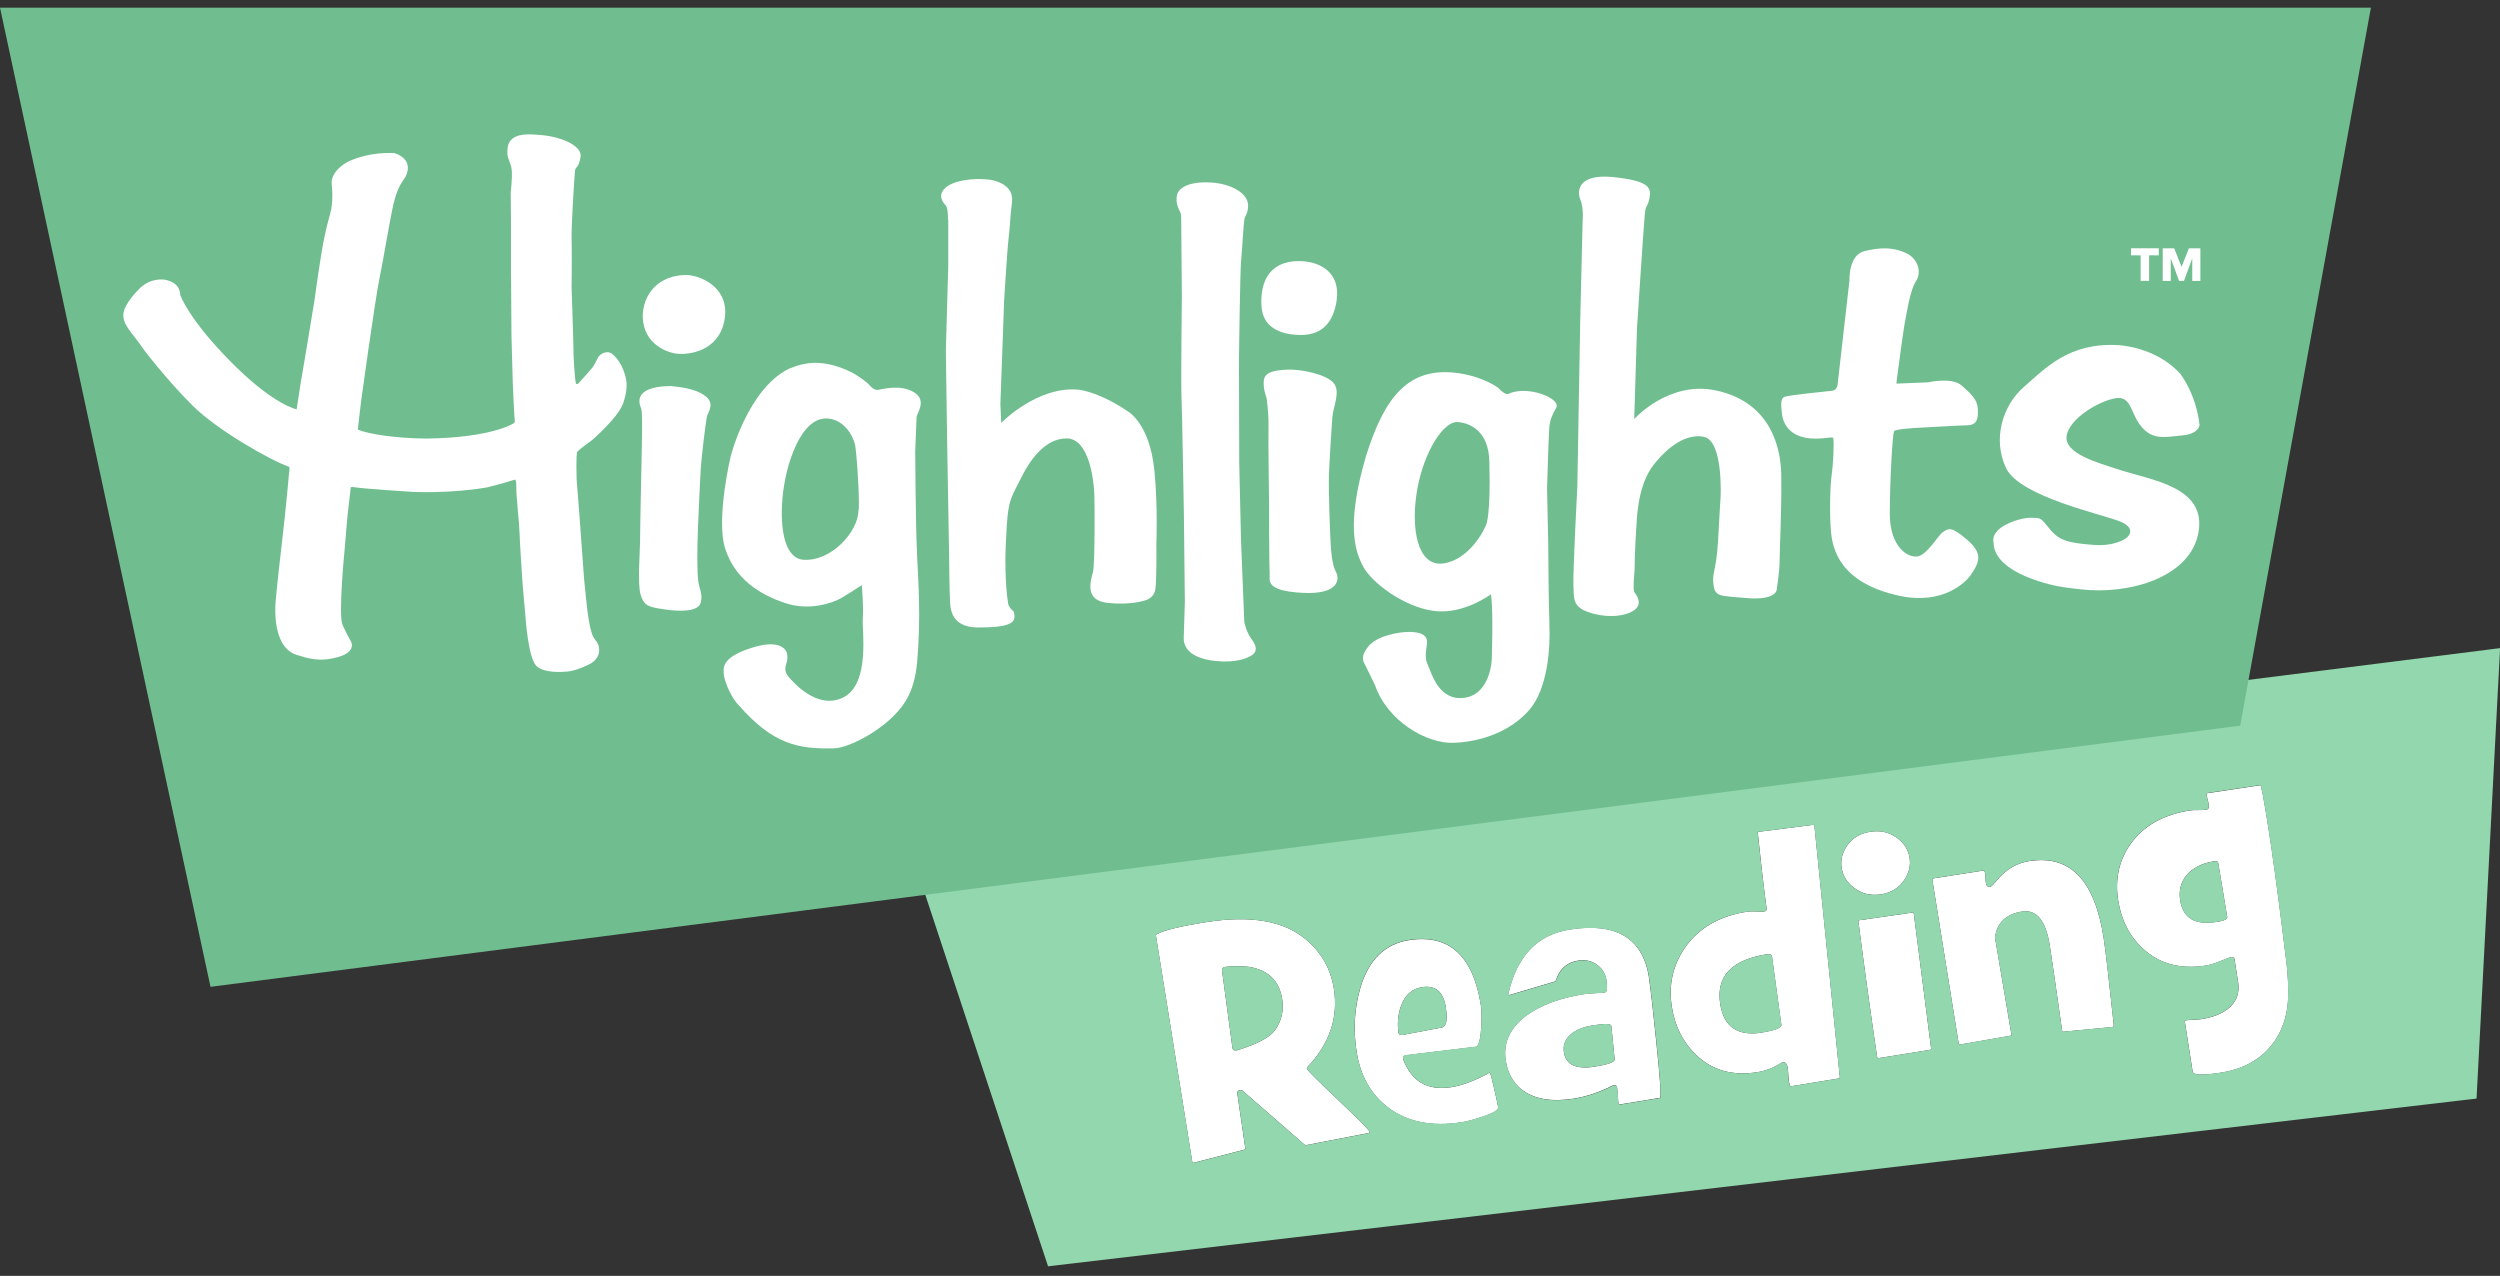 <svg width="145" height="74" viewBox="0 0 145 74" fill="none" xmlns="http://www.w3.org/2000/svg">
<rect x="0" y="0" width="145" height="74" fill="#333333" stroke="none"/>
<g clip-path="url(#clip0_129_6853)">
<path d="M109.098 51.871C109.679 51.782 110.125 51.508 110.438 51.056C110.721 50.644 110.826 50.211 110.756 49.754C110.682 49.286 110.443 48.904 110.036 48.605C109.589 48.272 109.068 48.148 108.472 48.243C107.891 48.332 107.444 48.6 107.132 49.048C106.849 49.456 106.744 49.883 106.814 50.34C106.888 50.807 107.127 51.195 107.539 51.498C107.991 51.841 108.512 51.961 109.103 51.871H109.098Z" fill="white"/>
<path d="M105.175 47.84L101.948 48.252C102.102 49.764 102.271 51.245 102.464 52.701C102.479 52.796 102.419 52.855 102.29 52.875C102.256 52.88 102.117 52.875 101.883 52.865C101.645 52.855 101.461 52.86 101.322 52.88C99.719 53.129 98.517 53.83 97.728 54.968C97.022 55.992 96.769 57.135 96.968 58.398C97.147 59.536 97.618 60.47 98.393 61.201C99.321 62.081 100.488 62.409 101.898 62.19C102.41 62.111 102.881 61.932 103.313 61.648C103.338 61.634 103.373 61.619 103.417 61.614C103.601 61.584 103.7 61.788 103.715 62.22C103.74 62.707 103.79 62.971 103.859 63.005L106.689 62.543C106.689 62.543 106.714 62.504 106.709 62.469L105.24 47.929C105.235 47.895 105.215 47.865 105.18 47.84H105.175ZM102.171 59.894C100.781 60.108 99.982 59.556 99.773 58.239C99.52 56.628 100.428 55.664 102.504 55.341C102.668 55.316 102.757 55.365 102.777 55.495L103.318 59.432C103.338 59.615 102.956 59.765 102.166 59.889L102.171 59.894Z" fill="white"/>
<path d="M110.949 52.925L107.816 53.377L107.782 53.402C108.124 56.061 108.487 58.696 108.874 61.31C108.874 61.335 108.899 61.355 108.929 61.375L112.002 60.878C112.007 60.848 112.007 60.823 112.002 60.803L110.999 52.989C110.999 52.989 110.979 52.945 110.944 52.925H110.949Z" fill="white"/>
<path d="M86.407 62.21C85.553 62.677 84.813 62.956 84.188 63.055C83.046 63.234 82.216 62.901 81.695 62.066C81.511 61.768 81.402 61.549 81.382 61.395C81.362 61.281 81.422 61.216 81.561 61.201L85.642 60.709C85.786 60.595 85.876 60.212 85.915 59.566C85.945 59.024 85.935 58.611 85.895 58.338C85.444 55.435 84.053 54.167 81.725 54.53C80.325 54.749 79.386 55.669 78.905 57.289C78.557 58.467 78.483 59.705 78.686 61.012C78.9 62.389 79.501 63.458 80.484 64.218C81.601 65.073 83.031 65.367 84.778 65.093C85.076 65.048 85.474 64.939 85.97 64.78C86.586 64.571 86.894 64.397 86.898 64.258C86.874 64.089 86.794 63.721 86.665 63.154C86.526 62.553 86.442 62.24 86.412 62.22L86.407 62.21ZM81.114 59.889C81.035 59.372 81.079 58.865 81.248 58.373C81.477 57.721 81.889 57.349 82.48 57.254C83.259 57.135 83.716 57.518 83.855 58.412C83.969 59.148 83.895 59.541 83.626 59.596L81.343 60.028C81.209 60.048 81.129 60.003 81.109 59.889H81.114Z" fill="white"/>
<path d="M95.642 56.698C95.284 54.417 93.755 53.487 91.049 53.91C89.172 54.203 87.986 55.436 87.489 57.613C87.484 57.633 87.474 57.648 87.465 57.653C87.474 57.687 87.494 57.707 87.519 57.717L90.21 56.917C90.26 56.822 90.29 56.753 90.299 56.698C90.528 56.136 90.935 55.808 91.526 55.714C91.958 55.644 92.335 55.734 92.653 55.977C92.941 56.196 93.11 56.474 93.164 56.807C93.239 57.285 93.214 57.538 93.085 57.558C92.966 57.578 92.767 57.593 92.499 57.603C92.231 57.613 92.027 57.633 91.898 57.653C90.483 57.871 89.361 58.294 88.522 58.905C87.569 59.621 87.172 60.486 87.33 61.51C87.465 62.37 87.872 63.001 88.552 63.394C89.232 63.786 90.131 63.896 91.253 63.722C91.998 63.608 92.747 63.354 93.502 62.976C93.537 62.956 93.562 62.946 93.576 62.946C93.701 62.926 93.775 62.966 93.79 63.071C93.805 63.165 93.82 63.314 93.83 63.518C93.84 63.722 93.855 63.876 93.869 63.975C93.874 64.015 93.894 64.045 93.929 64.06L96.282 63.672C96.352 63.607 96.282 62.529 96.064 60.441C95.87 58.537 95.726 57.29 95.632 56.688L95.642 56.698ZM92.489 61.868C91.412 62.037 90.821 61.758 90.707 61.033C90.642 60.625 90.776 60.282 91.104 59.994C91.412 59.73 91.839 59.556 92.39 59.472C93.09 59.362 93.447 59.372 93.457 59.507L93.651 61.435C93.666 61.599 93.279 61.743 92.489 61.863V61.868Z" fill="white"/>
<path d="M77.614 63.801C76.417 62.668 75.811 62.061 75.797 61.977C75.797 61.952 75.807 61.922 75.841 61.877C77.117 60.53 77.624 59.024 77.366 57.359C77.187 56.196 76.636 55.231 75.722 54.471C74.456 53.412 72.549 53.079 70.002 53.477C68.488 53.715 67.525 53.949 67.108 54.178C67.058 54.203 67.038 54.232 67.043 54.262L69.148 67.37C69.148 67.4 69.173 67.425 69.208 67.445L72.192 66.674C72.222 66.649 72.232 66.619 72.222 66.575L71.76 63.408C71.75 63.304 71.805 63.244 71.924 63.224C71.993 63.215 72.053 63.234 72.103 63.289L75.702 66.426L79.391 65.71C79.421 65.685 79.431 65.66 79.426 65.63C79.411 65.541 78.805 64.929 77.609 63.796L77.614 63.801ZM73.96 59.73C73.582 60.282 72.544 60.669 71.765 60.913L71.71 60.923C71.576 60.943 71.502 60.898 71.482 60.784L70.876 56.285C70.861 56.171 70.926 56.101 71.08 56.077C71.363 56.032 72.113 56.032 72.406 56.072C73.552 56.246 74.208 56.882 74.372 57.98C74.466 58.622 74.332 59.208 73.96 59.735V59.73Z" fill="white"/>
<path d="M128.024 46.001C127.995 46.036 127.985 46.096 127.999 46.18C128.004 46.23 128.024 46.309 128.054 46.419C128.084 46.528 128.104 46.613 128.114 46.667C128.143 46.846 128.089 46.946 127.95 46.971C127.875 46.98 127.731 46.986 127.518 46.986C127.304 46.986 127.146 46.986 127.031 47.005C125.467 47.249 124.31 47.905 123.566 48.964C122.9 49.908 122.662 50.997 122.856 52.225C123.039 53.393 123.531 54.337 124.33 55.058C125.284 55.918 126.485 56.231 127.945 56.002C128.173 55.968 128.456 55.878 128.799 55.739C129.141 55.6 129.335 55.525 129.375 55.52C129.514 55.5 129.588 55.535 129.603 55.63L129.812 56.967C129.901 57.533 129.752 58.005 129.375 58.378C128.993 58.751 128.422 58.995 127.667 59.114C127.568 59.129 127.414 59.139 127.21 59.149C127.006 59.154 126.858 59.169 126.763 59.184C126.733 59.184 126.719 59.213 126.723 59.263L127.175 62.156C127.205 62.36 127.751 62.38 128.804 62.216C130.08 62.017 131.068 61.48 131.758 60.615C132.349 59.865 132.667 58.965 132.711 57.916C132.736 57.334 132.706 56.658 132.622 55.888C132.538 55.222 132.453 54.551 132.374 53.885C132.076 51.514 131.813 49.575 131.574 48.064C131.316 46.424 131.162 45.584 131.103 45.544L128.029 46.006L128.024 46.001ZM128.526 53.477C127.304 53.666 126.614 53.249 126.45 52.22C126.361 51.658 126.485 51.176 126.813 50.773C127.17 50.336 127.712 50.062 128.446 49.948C128.566 49.928 128.64 49.968 128.66 50.062L129.181 53.194C129.201 53.313 128.983 53.408 128.526 53.482V53.477Z" fill="white"/>
<path d="M117.737 49.937C117.265 50.012 116.853 50.176 116.486 50.434C116.257 50.593 116.024 50.812 115.791 51.096C115.597 51.319 115.478 51.438 115.433 51.444C115.294 51.463 115.205 51.384 115.18 51.2C115.17 51.145 115.165 51.056 115.16 50.931C115.16 50.807 115.15 50.718 115.14 50.663C115.125 50.574 115.1 50.514 115.061 50.489L112.111 50.951C112.087 50.981 112.072 51.006 112.077 51.031L113.601 60.51C113.601 60.51 113.626 60.56 113.66 60.585L116.659 60.063C116.659 60.063 116.669 60.023 116.659 59.978L115.711 54.386V54.351C115.84 53.506 116.361 53.014 117.28 52.87C118.124 52.736 118.66 53.397 118.889 54.849C119.038 55.818 119.276 57.453 119.599 59.755C119.604 59.804 119.614 59.834 119.629 59.844L122.558 59.561C122.583 59.531 122.598 59.496 122.598 59.451C122.305 56.698 122.106 55.008 122.007 54.381C121.49 51.056 120.065 49.58 117.737 49.942V49.937Z" fill="white"/>
<path d="M52.784 49.227L60.787 73.445L143.64 63.717L145.005 37.591L52.784 49.227ZM132.706 57.911C132.662 58.96 132.344 59.86 131.753 60.61C131.063 61.48 130.075 62.012 128.799 62.211C127.741 62.375 127.2 62.355 127.17 62.151L126.719 59.258C126.719 59.209 126.729 59.184 126.758 59.179C126.853 59.164 127.002 59.154 127.205 59.144C127.409 59.139 127.563 59.124 127.662 59.109C128.422 58.99 128.988 58.746 129.37 58.373C129.752 58.001 129.896 57.528 129.807 56.962L129.598 55.625C129.583 55.53 129.509 55.49 129.37 55.515C129.33 55.52 129.137 55.595 128.794 55.734C128.451 55.873 128.168 55.963 127.94 55.997C126.48 56.226 125.274 55.913 124.325 55.053C123.526 54.332 123.035 53.388 122.851 52.22C122.657 50.992 122.895 49.908 123.561 48.959C124.306 47.9 125.462 47.244 127.026 47C127.136 46.986 127.3 46.975 127.513 46.98C127.727 46.98 127.87 46.98 127.945 46.966C128.079 46.946 128.134 46.846 128.109 46.662C128.099 46.608 128.079 46.523 128.049 46.414C128.019 46.3 128 46.22 127.995 46.175C127.98 46.091 127.995 46.031 128.019 45.996L131.093 45.534C131.152 45.574 131.306 46.414 131.565 48.054C131.798 49.565 132.066 51.504 132.364 53.875C132.448 54.541 132.533 55.212 132.612 55.878C132.697 56.649 132.726 57.325 132.702 57.906L132.706 57.911ZM122.007 54.377C122.106 55.003 122.3 56.693 122.598 59.447C122.598 59.492 122.588 59.527 122.558 59.556L119.628 59.84C119.628 59.84 119.609 59.8 119.599 59.75C119.276 57.449 119.038 55.819 118.889 54.844C118.66 53.393 118.129 52.737 117.28 52.866C116.361 53.01 115.84 53.502 115.706 54.347V54.382L116.659 59.974C116.664 60.014 116.664 60.044 116.659 60.059L113.66 60.58C113.626 60.556 113.606 60.531 113.601 60.506L112.077 51.027C112.077 51.027 112.087 50.977 112.111 50.947L115.061 50.485C115.1 50.51 115.13 50.564 115.14 50.659C115.15 50.714 115.155 50.803 115.16 50.927C115.16 51.051 115.17 51.141 115.18 51.196C115.21 51.38 115.294 51.464 115.433 51.439C115.478 51.434 115.597 51.315 115.79 51.091C116.024 50.808 116.257 50.589 116.486 50.43C116.848 50.172 117.265 50.003 117.737 49.933C120.065 49.57 121.49 51.051 122.007 54.372V54.377ZM107.812 53.378L110.945 52.925C110.984 52.945 111.004 52.965 110.999 52.99L112.002 60.804C112.002 60.804 112.002 60.849 112.002 60.879L108.929 61.376C108.894 61.356 108.874 61.336 108.874 61.311C108.487 58.697 108.124 56.062 107.782 53.403L107.817 53.378H107.812ZM107.539 51.499C107.126 51.196 106.888 50.808 106.814 50.341C106.744 49.883 106.848 49.456 107.131 49.048C107.444 48.601 107.891 48.333 108.472 48.243C109.068 48.149 109.589 48.273 110.036 48.606C110.443 48.904 110.686 49.287 110.756 49.754C110.825 50.212 110.721 50.644 110.438 51.056C110.125 51.509 109.678 51.782 109.098 51.872C108.507 51.966 107.985 51.842 107.534 51.499H107.539ZM101.948 48.253L105.175 47.84C105.21 47.865 105.23 47.895 105.235 47.93L106.704 62.469C106.709 62.504 106.704 62.529 106.685 62.544L103.854 63.006C103.78 62.966 103.73 62.708 103.71 62.221C103.696 61.788 103.596 61.584 103.413 61.614C103.368 61.619 103.333 61.634 103.308 61.649C102.876 61.932 102.405 62.111 101.893 62.191C100.483 62.41 99.316 62.082 98.388 61.202C97.618 60.471 97.142 59.536 96.963 58.398C96.764 57.136 97.017 55.992 97.723 54.968C98.512 53.825 99.709 53.129 101.317 52.881C101.451 52.861 101.64 52.856 101.878 52.866C102.117 52.876 102.251 52.881 102.285 52.876C102.415 52.856 102.474 52.796 102.459 52.702C102.271 51.245 102.097 49.764 101.943 48.253H101.948ZM95.642 56.698C95.737 57.3 95.88 58.547 96.074 60.451C96.288 62.539 96.357 63.617 96.293 63.682L93.939 64.07C93.904 64.055 93.885 64.03 93.88 63.985C93.865 63.886 93.85 63.732 93.84 63.528C93.83 63.324 93.815 63.175 93.8 63.081C93.785 62.981 93.711 62.937 93.587 62.956C93.572 62.956 93.547 62.966 93.512 62.986C92.752 63.369 92.003 63.617 91.263 63.732C90.141 63.906 89.242 63.797 88.562 63.404C87.882 63.011 87.475 62.38 87.341 61.52C87.182 60.496 87.579 59.626 88.532 58.915C89.366 58.299 90.493 57.881 91.909 57.663C92.038 57.643 92.241 57.628 92.509 57.613C92.777 57.603 92.976 57.588 93.095 57.568C93.219 57.548 93.249 57.3 93.175 56.818C93.12 56.484 92.951 56.206 92.663 55.987C92.345 55.744 91.968 55.654 91.536 55.724C90.945 55.818 90.538 56.147 90.31 56.708C90.295 56.758 90.265 56.833 90.22 56.927L87.529 57.727C87.504 57.717 87.485 57.697 87.475 57.663C87.485 57.653 87.495 57.643 87.499 57.623C87.991 55.446 89.178 54.213 91.059 53.92C93.765 53.497 95.3 54.427 95.652 56.708L95.642 56.698ZM81.695 62.062C82.212 62.902 83.046 63.23 84.188 63.051C84.813 62.951 85.553 62.673 86.407 62.206C86.437 62.226 86.521 62.539 86.66 63.14C86.79 63.707 86.869 64.075 86.894 64.244C86.894 64.383 86.581 64.562 85.965 64.766C85.469 64.93 85.072 65.034 84.774 65.079C83.026 65.352 81.596 65.059 80.479 64.204C79.496 63.444 78.9 62.375 78.681 60.998C78.478 59.696 78.552 58.453 78.9 57.275C79.382 55.654 80.325 54.735 81.72 54.516C84.049 54.153 85.439 55.421 85.891 58.324C85.936 58.597 85.941 59.01 85.911 59.551C85.871 60.203 85.782 60.58 85.638 60.695L81.556 61.187C81.417 61.202 81.358 61.266 81.377 61.381C81.402 61.53 81.507 61.754 81.69 62.052L81.695 62.062ZM67.108 54.178C67.52 53.95 68.488 53.716 70.003 53.477C72.55 53.08 74.456 53.413 75.722 54.471C76.641 55.237 77.187 56.201 77.366 57.359C77.624 59.025 77.118 60.531 75.841 61.878C75.807 61.922 75.792 61.952 75.797 61.977C75.812 62.062 76.417 62.668 77.614 63.801C78.811 64.935 79.416 65.546 79.431 65.636C79.431 65.665 79.426 65.69 79.397 65.715L75.707 66.431L72.108 63.294C72.058 63.24 71.999 63.22 71.929 63.23C71.81 63.25 71.755 63.309 71.765 63.414L72.227 66.58C72.232 66.62 72.227 66.655 72.197 66.68L69.213 67.45C69.178 67.43 69.159 67.405 69.153 67.375L67.048 54.268C67.048 54.238 67.063 54.208 67.113 54.183L67.108 54.178ZM74.372 57.976C74.466 58.617 74.332 59.203 73.96 59.73C73.582 60.282 72.545 60.67 71.765 60.913L71.71 60.923C71.576 60.943 71.502 60.898 71.482 60.784L70.876 56.286C70.862 56.171 70.926 56.102 71.08 56.077C71.363 56.032 72.113 56.032 72.406 56.072C73.553 56.246 74.208 56.882 74.372 57.981V57.976ZM83.632 59.596L81.348 60.029C81.214 60.048 81.134 60.004 81.114 59.889C81.035 59.373 81.08 58.865 81.249 58.373C81.477 57.722 81.889 57.349 82.48 57.255C83.259 57.136 83.716 57.518 83.855 58.413C83.969 59.149 83.895 59.541 83.627 59.596H83.632ZM93.458 59.507L93.651 61.435C93.666 61.599 93.279 61.743 92.489 61.863C91.412 62.032 90.821 61.754 90.707 61.028C90.642 60.62 90.776 60.277 91.104 59.989C91.412 59.725 91.839 59.551 92.39 59.467C93.09 59.358 93.448 59.367 93.458 59.502V59.507ZM128.66 50.062L129.181 53.194C129.201 53.313 128.983 53.408 128.526 53.482C127.304 53.671 126.614 53.254 126.45 52.225C126.361 51.663 126.485 51.181 126.813 50.778C127.17 50.341 127.712 50.067 128.446 49.953C128.566 49.933 128.64 49.973 128.66 50.067V50.062ZM102.782 55.5L103.323 59.437C103.343 59.621 102.961 59.77 102.171 59.894C100.781 60.108 99.982 59.556 99.773 58.239C99.52 56.629 100.429 55.664 102.504 55.341C102.668 55.316 102.757 55.366 102.777 55.495L102.782 55.5Z" fill="#92D7AE"/>
<path d="M12.209 57.235L129.931 42.089L137.513 0.444H0L12.209 57.235Z" fill="#70BE90"/>
<path d="M39.894 15.948C38.162 15.923 37.283 17.091 37.278 18.368C37.318 19.994 38.747 20.476 39.313 20.521C39.884 20.57 41.657 20.426 42.014 18.597C42.372 16.763 40.763 16.017 39.889 15.953L39.894 15.948ZM40.833 22.912C40.232 22.519 39.428 22.449 38.901 22.39C36.608 22.415 37.104 23.493 37.193 23.702C37.278 23.906 37.228 25.854 37.228 25.854C37.228 25.854 37.119 30.924 37.124 31.407C37.124 31.894 36.96 33.937 37.164 34.523C37.362 35.11 37.556 35.199 38.494 35.338C39.433 35.483 40.49 35.483 40.634 34.971C40.783 34.454 40.555 34.165 40.505 33.738C40.331 32.53 40.584 28.494 40.629 27.46C40.679 26.416 40.942 24.487 40.992 24.204C41.036 23.916 41.543 23.384 40.833 22.917V22.912Z" fill="white"/>
<path d="M53.186 32.069C53.106 30.433 53.082 26.183 53.082 26.183C53.082 26.183 53.151 24.404 53.161 24.185C53.181 23.971 53.787 23.216 53.007 22.748C52.223 22.271 51.165 22.579 50.912 22.614C50.664 22.644 50.416 22.326 50.416 22.326C50.416 22.326 50.286 22.127 49.482 21.64C47.705 20.74 46.597 21.038 45.728 21.401C43.365 22.599 42.387 26.442 42.387 26.442C42.387 26.442 41.503 30.115 42.069 31.845C42.64 33.58 44.04 34.479 45.54 34.976C47.029 35.483 48.425 34.897 48.762 34.703C49.1 34.514 49.983 33.938 49.983 33.938C49.983 33.938 50.098 35.25 50.043 35.871C49.983 36.483 50.495 39.644 48.926 40.444C47.367 41.239 45.907 39.44 45.783 39.306C45.659 39.167 45.46 38.928 45.594 38.535C45.728 38.143 45.679 37.84 45.51 37.651C45.336 37.467 44.855 37.124 43.35 37.656C41.856 38.192 41.945 38.739 41.985 39.142C42.025 39.549 42.427 40.504 42.868 40.926C44.82 43.148 46.279 43.466 48.4 43.402C49.318 43.367 51.582 42.184 52.516 40.678C52.923 40.027 53.117 39.231 53.191 38.436C53.424 35.797 53.26 33.689 53.181 32.063L53.186 32.069ZM49.79 29.623C49.77 30.841 48.216 32.575 46.607 32.466C45.54 32.397 45.227 30.766 45.381 28.912C45.535 27.053 46.438 24.036 48.107 24.284C48.107 24.284 49.149 24.359 49.576 25.726C49.681 25.994 49.894 29.394 49.79 29.623Z" fill="white"/>
<path d="M54.983 12.747C54.983 12.747 54.993 12.086 54.874 11.942C54.75 11.798 54.288 11.34 54.884 10.848C55.485 10.361 57.089 10.267 57.813 10.52C58.543 10.779 58.777 11.226 58.687 11.813C58.603 12.394 58.578 13.19 58.499 13.821C58.419 14.452 58.24 17.425 58.24 17.425L58.022 23.434L58.072 24.528C58.072 24.528 60.217 22.311 62.669 22.614C64.035 22.877 65.37 23.832 65.37 23.832C65.37 23.832 66.676 24.488 66.954 27.287C67.163 29.384 67.068 31.561 67.068 31.561C67.068 31.561 67.098 33.674 67.004 34.211C66.909 34.752 66.344 34.842 66.344 34.842C66.344 34.842 65.539 35.11 64.233 34.966C62.928 34.827 63.225 33.778 63.404 33.137C63.498 32.65 63.504 29.21 63.464 28.509C63.424 27.813 63.156 25.413 61.85 25.427C60.544 25.437 59.68 26.819 59.288 27.595C58.896 28.37 58.653 28.763 58.529 29.334C58.375 30.09 58.375 31.054 58.34 31.502C58.305 31.944 58.27 33.878 58.484 35.071C58.697 35.538 58.812 35.284 58.841 35.722C58.871 36.159 58.434 36.398 56.716 36.393C54.998 36.393 55.123 35.041 55.098 34.728C55.068 34.414 55.048 32.193 55.048 32.193L54.939 25.845L54.859 20.332L54.998 15.476V12.757L54.983 12.747Z" fill="white"/>
<path d="M70.306 10.59C71.353 10.669 72.346 11.156 72.391 11.887C72.391 12.429 72.207 12.484 72.172 12.727C72.128 12.951 72.043 14.507 71.984 15.123C71.924 15.744 71.86 20.8 71.86 20.8L71.875 26.854L71.979 31.328L72.168 36.075C72.168 36.075 72.272 36.631 72.585 37.064C72.907 37.491 72.917 37.79 72.629 37.988C72.346 38.182 71.691 38.461 70.489 38.336C68.796 38.157 68.637 37.342 68.657 36.979C68.672 36.617 68.722 34.936 68.722 34.936L68.667 29.931C68.667 29.931 68.568 23.896 68.528 23.066C68.488 22.236 68.548 17.136 68.548 17.136C68.548 17.136 68.508 12.916 68.508 12.563C68.508 12.21 68.176 12.031 68.25 11.395C68.32 10.764 69.253 10.505 70.306 10.59Z" fill="white"/>
<path d="M75.002 19.402C75.941 19.507 77.132 19.363 77.485 17.663C77.897 15.64 76.338 15.138 75.335 15.143C73.364 15.153 73.086 16.723 73.17 17.797C73.25 18.871 74.064 19.303 75.002 19.407V19.402ZM77.505 33.216C77.361 32.938 77.262 32.6 77.202 31.909C77.142 31.213 77.048 28.35 77.078 27.569C77.103 26.784 77.232 24.811 77.276 24.194C77.326 23.573 77.778 22.698 77.336 22.201C76.899 21.704 75.469 21.406 74.695 21.441C73.915 21.465 73.339 21.58 73.299 22.087C73.255 22.584 73.458 23.061 73.458 23.061C73.458 23.061 73.587 23.931 73.573 24.666C73.553 25.397 73.607 29.284 73.607 29.284C73.607 29.284 73.607 32.833 73.642 33.226C73.677 33.624 73.284 34.26 75.524 34.384C77.763 34.508 77.654 33.509 77.51 33.226L77.505 33.216Z" fill="white"/>
<path d="M106.282 22.658C106.282 22.658 106.541 22.643 106.58 22.31C106.635 21.838 107.271 16.246 107.271 16.246C107.271 16.246 107.201 14.784 108.154 14.561C109.103 14.337 109.768 14.337 110.503 14.655C111.238 14.968 111.481 15.779 111.128 16.306C110.776 16.832 110.577 18.239 110.498 18.622C110.408 19.005 110.006 22.087 110.006 22.087L109.991 22.25L111.823 22.176C111.823 22.176 113.194 21.858 113.77 22.355C114.336 22.852 114.688 23.175 114.713 23.707C114.738 24.239 114.703 24.651 114.107 24.666C113.512 24.681 111.104 24.82 111.104 24.82C111.104 24.82 109.942 24.885 109.857 25.004C109.768 25.129 109.604 27.957 109.609 29.841C109.619 31.73 110.682 32.406 111.262 32.262C111.838 32.112 112.429 31.004 112.717 30.84C113.005 30.676 113.139 30.482 114.083 31.297C114.981 32.073 114.867 32.54 114.291 33.37C114.053 33.708 112.747 35.11 110.175 34.558C106.704 33.812 106.277 31.834 106.193 30.785C106.104 29.727 106.153 28.061 106.238 27.539C106.317 27.022 106.392 25.715 106.327 25.407C106.302 25.268 105.344 25.616 104.43 25.312C103.522 25.009 103.373 24.264 103.348 23.945C103.318 23.627 103.229 23.12 103.507 23.016C103.79 22.907 106.287 22.663 106.287 22.663L106.282 22.658Z" fill="white"/>
<path d="M94.784 24.304C94.784 24.304 96.789 22.057 99.535 22.648C102.529 23.295 103.274 25.691 103.313 27.515C103.348 29.344 103.214 32.073 103.214 32.6C103.214 33.127 103.05 34.205 103.05 34.205C103.05 34.205 103.021 34.847 101.258 34.683C99.803 34.548 99.48 34.638 99.386 33.932C99.282 33.226 99.545 33.097 99.644 31.422C99.734 29.732 99.793 28.857 99.793 28.857C99.793 28.857 99.972 25.546 98.81 25.333C97.445 25.079 96.243 26.531 95.896 26.978C95.548 27.43 95.067 28.3 94.937 30.095C94.808 31.899 94.803 33.107 94.803 33.107C94.803 33.107 94.694 34.196 94.788 34.335C94.883 34.469 95.354 35.041 94.729 35.428C94.098 35.816 92.986 35.821 92.092 35.493C91.199 35.165 91.288 34.697 91.258 33.907C91.228 33.117 91.487 28.176 91.487 28.176L91.65 18.756L91.794 12.752C91.794 12.752 91.864 12.071 91.656 11.564C91.447 11.057 91.551 10.068 93.557 10.271C95.742 10.49 95.772 10.932 95.667 11.504C95.558 12.076 95.459 11.797 95.399 12.429C95.335 13.05 94.947 19.015 94.947 19.015L94.784 24.314V24.304Z" fill="white"/>
<path d="M89.868 36.223C89.813 34.866 89.799 31.601 89.799 31.601L89.729 28.345C89.729 28.345 89.818 25.273 89.858 24.811C89.893 24.353 90.037 24.04 90.255 23.662C90.474 23.29 89.665 22.857 88.94 22.728C88.215 22.594 87.728 22.728 87.48 22.847C87.291 22.937 86.904 22.504 86.904 22.504C86.904 22.504 86.134 21.893 84.689 21.659C81.701 21.187 80.305 23.021 79.228 26.451C78.041 30.512 78.607 32.023 79.089 32.903C79.57 33.778 81.368 35.175 83.121 35.428C84.878 35.682 86.492 34.449 86.472 34.469C86.626 35.319 86.522 38.252 86.522 38.252C86.522 38.252 86.457 40.245 84.958 40.468C83.458 40.697 83.036 39.052 82.823 38.59C82.609 38.127 82.718 37.814 82.763 37.317C82.813 36.825 82.4 36.661 81.76 36.651C81.124 36.646 79.849 36.875 79.352 37.506C78.856 38.142 79.089 38.376 79.213 38.639C79.337 38.908 79.541 39.285 79.749 39.733C80.459 41.81 82.738 43.158 84.347 43.083C85.96 43.013 87.614 42.412 88.691 41.184C89.769 39.952 89.928 37.575 89.863 36.218L89.868 36.223ZM86.243 30.293C86.119 30.756 85.191 32.486 83.692 32.684C82.197 32.868 81.805 30.607 82.202 28.375C82.604 26.148 83.741 24.418 84.546 24.478C85.35 24.542 86.333 25.074 86.382 26.739C86.427 28.404 86.382 29.672 86.243 30.293Z" fill="white"/>
<path d="M8.039 16.798C8.039 16.798 7.19 17.603 7.155 18.235C7.12 18.866 7.716 19.358 8.237 20.128C8.307 20.263 9.761 22.132 11.177 23.533C12.591 24.935 15.64 26.68 16.762 27.073C16.827 27.132 16.772 27.366 16.772 27.366C16.772 27.366 16.588 29.493 16.335 31.626C16.082 33.763 15.993 34.812 15.993 34.812C15.993 34.812 15.68 37.496 17.194 37.978C17.795 38.162 18.485 38.426 19.597 38.112C20.709 37.799 20.357 37.208 20.357 37.208C20.357 37.208 20.114 36.8 19.865 36.234C19.612 35.672 19.989 31.869 19.989 31.869L20.153 29.926L20.342 28.295C20.342 28.295 20.267 28.206 20.645 28.27C21.027 28.34 23.922 28.529 23.922 28.529C23.922 28.529 26.131 28.638 28.236 28.27C28.907 28.116 29.865 27.818 29.865 27.818C29.865 27.818 29.954 27.818 29.945 28.231C29.925 28.643 30.118 30.318 30.133 30.9C30.148 31.487 30.287 33.52 30.312 33.892C30.347 34.265 30.491 35.925 30.491 35.925C30.491 35.925 30.64 38.083 31.081 38.59C31.523 39.092 32.765 38.958 32.765 38.958C32.765 38.958 33.246 38.982 34.13 38.555C35.014 38.132 34.696 37.382 34.696 37.382C34.696 37.382 34.636 37.248 34.453 37.009C34.269 36.761 34.135 35.955 34.056 35.314C33.981 34.673 33.872 33.525 33.872 33.525L33.614 29.98L33.445 27.813C33.445 27.813 33.395 26.352 33.485 26.208C33.574 26.069 34.339 25.527 34.339 25.527C34.339 25.527 35.863 24.224 36.156 23.359C36.444 22.494 36.315 22.027 36.315 22.027C36.315 22.027 36.191 21.098 35.5 20.521C35.257 20.312 34.82 20.486 34.686 20.735C34.547 20.983 34.468 21.187 34.373 21.302C34.284 21.421 33.738 22.037 33.673 22.097C33.614 22.157 33.499 22.345 33.415 22.256C33.336 22.171 33.246 20.422 33.256 20.128C33.261 19.845 33.152 16.704 33.152 16.704C33.152 16.704 33.177 14.517 33.152 13.835C33.132 13.155 33.311 10.232 33.355 9.859C33.405 9.675 33.579 9.69 33.673 9.098C33.773 8.507 32.7 7.95 31.369 7.831C30.649 7.766 30.163 7.771 29.83 7.97C29.453 8.184 29.443 8.532 29.428 8.755C29.388 9.163 29.637 9.417 29.681 9.864C29.721 10.306 29.622 11.176 29.622 11.176L29.637 12.742V15.536L29.666 19.502L29.741 22.196C29.741 22.196 29.83 24.284 29.855 24.369C29.875 24.453 29.845 24.513 29.796 24.547C29.751 24.592 28.435 25.392 24.736 25.437C22.944 25.422 21.375 25.179 20.759 24.92C20.759 24.801 20.953 23.205 20.953 23.205C20.953 23.205 21.747 17.429 22.005 16.172C22.264 14.919 22.581 12.896 22.815 11.867C23.048 10.833 23.371 10.495 23.47 10.331C23.579 10.172 24.051 9.282 22.884 8.88C21.221 8.8 20.128 9.407 20.128 9.407C20.128 9.407 19.16 9.919 19.24 10.689C19.324 11.455 19.235 12.001 19.205 12.17C19.175 12.344 18.862 13.309 18.634 14.75C18.401 16.192 18.252 17.34 18.252 17.34L17.83 19.91L17.442 22.206L17.204 23.742C17.204 23.742 15.958 23.499 13.709 21.302C11.46 19.099 10.69 17.693 10.461 17.131C10.432 17.017 10.496 16.41 9.558 16.221C8.585 16.112 8.034 16.798 8.034 16.798H8.039Z" fill="white"/>
<path d="M122.881 20.019C122.881 20.019 125.065 20.108 126.48 21.709C127.483 23.13 127.573 24.671 127.573 24.671C127.573 24.671 127.518 25.168 126.58 25.253C125.641 25.332 124.902 25.561 124.221 24.771C123.546 23.985 123.65 22.931 122.682 23.1C121.709 23.274 119.991 24.288 119.862 25.307C119.743 26.306 121.625 26.828 122.94 27.251C124.887 27.877 127.965 28.255 127.513 30.865C127.066 33.479 123.511 34.513 120.676 34.18C120.011 34.106 119.405 34.036 118.854 33.887C116.863 33.365 115.642 32.54 115.627 31.476C115.413 30.532 117.216 30.01 117.802 30.03C118.382 30.049 118.333 29.995 118.889 30.686C119.445 31.377 120.006 31.486 121.357 31.6C122.707 31.72 123.343 31.193 123.343 31.193C123.343 31.193 123.993 30.701 123.02 30.268C122.042 29.846 117.156 28.827 116.357 27.157C115.552 25.481 116.148 23.518 117.384 22.444C118.626 21.366 119.996 19.845 122.886 20.019H122.881Z" fill="white"/>
<path d="M125.204 14.81H124.648V16.291H124.157V14.81H123.601V14.398H125.209V14.81H125.204ZM127.617 16.296H127.151V15.009H127.141L126.669 16.296H126.386L125.914 15.009H125.904V16.296H125.438V14.402H126.103L126.53 15.476L126.957 14.402H127.622V16.296H127.617Z" fill="white"/>
</g>
<defs>
<clipPath id="clip0_129_6853">
<rect width="145" height="73" fill="white" transform="translate(0 0.444)"/>
</clipPath>
</defs>
</svg>

